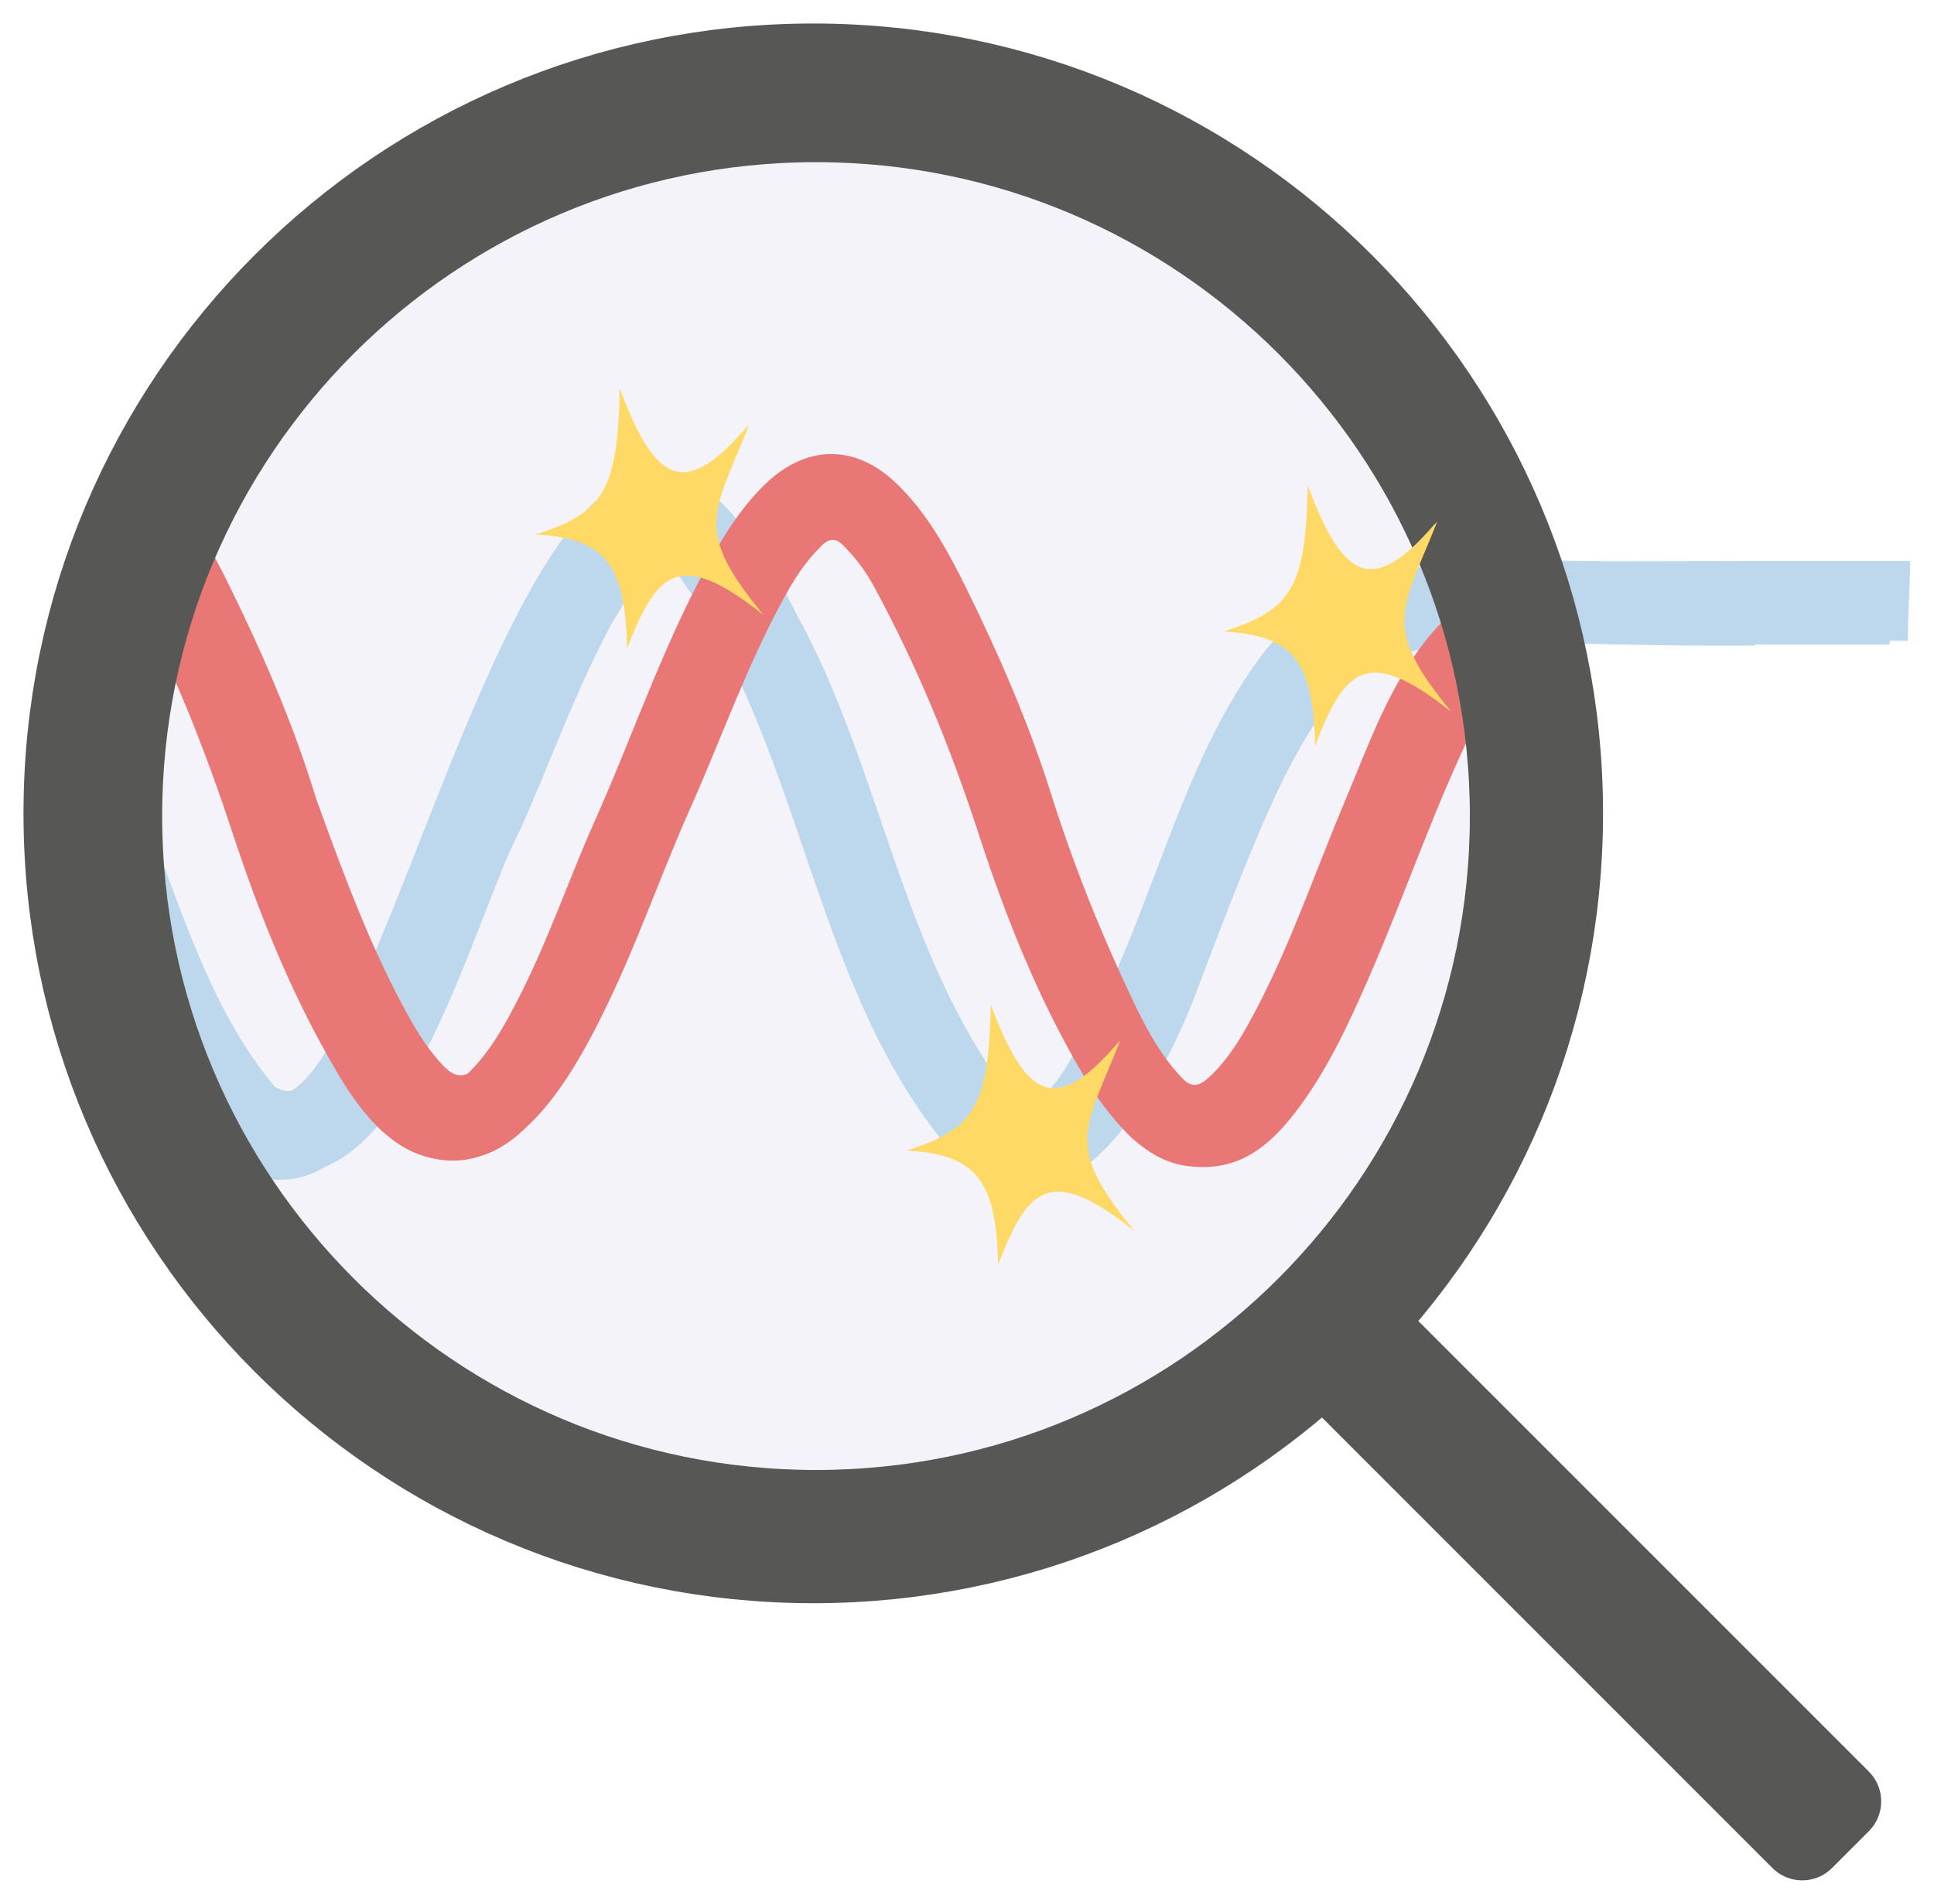 <svg width="1934" height="1904" xmlns="http://www.w3.org/2000/svg" xmlns:xlink="http://www.w3.org/1999/xlink" xml:space="preserve" overflow="hidden"><defs><filter id="fx0" x="-10%" y="-10%" width="120%" height="120%" filterUnits="userSpaceOnUse" primitiveUnits="userSpaceOnUse"><feComponentTransfer color-interpolation-filters="sRGB"><feFuncR type="discrete" tableValues="0 0"/><feFuncG type="discrete" tableValues="0 0"/><feFuncB type="discrete" tableValues="0 0"/><feFuncA type="linear" slope="0.4" intercept="0"/></feComponentTransfer><feGaussianBlur stdDeviation="7.639 7.639"/></filter><filter id="fx1" x="-10%" y="-10%" width="120%" height="120%" filterUnits="userSpaceOnUse" primitiveUnits="userSpaceOnUse"><feComponentTransfer color-interpolation-filters="sRGB"><feFuncR type="discrete" tableValues="0 0"/><feFuncG type="discrete" tableValues="0 0"/><feFuncB type="discrete" tableValues="0 0"/><feFuncA type="linear" slope="0.4" intercept="0"/></feComponentTransfer><feGaussianBlur stdDeviation="7.639 7.639"/></filter><filter id="fx2" x="-10%" y="-10%" width="120%" height="120%" filterUnits="userSpaceOnUse" primitiveUnits="userSpaceOnUse"><feComponentTransfer color-interpolation-filters="sRGB"><feFuncR type="discrete" tableValues="0 0"/><feFuncG type="discrete" tableValues="0 0"/><feFuncB type="discrete" tableValues="0 0"/><feFuncA type="linear" slope="0.4" intercept="0"/></feComponentTransfer><feGaussianBlur stdDeviation="7.639 7.639"/></filter><filter id="fx3" x="-10%" y="-10%" width="120%" height="120%" filterUnits="userSpaceOnUse" primitiveUnits="userSpaceOnUse"><feComponentTransfer color-interpolation-filters="sRGB"><feFuncR type="discrete" tableValues="0 0"/><feFuncG type="discrete" tableValues="0 0"/><feFuncB type="discrete" tableValues="0 0"/><feFuncA type="linear" slope="0.4" intercept="0"/></feComponentTransfer><feGaussianBlur stdDeviation="7.639 7.639"/></filter><filter id="fx4" x="-10%" y="-10%" width="120%" height="120%" filterUnits="userSpaceOnUse" primitiveUnits="userSpaceOnUse"><feComponentTransfer color-interpolation-filters="sRGB"><feFuncR type="discrete" tableValues="0 0"/><feFuncG type="discrete" tableValues="0 0"/><feFuncB type="discrete" tableValues="0 0"/><feFuncA type="linear" slope="0.4" intercept="0"/></feComponentTransfer><feGaussianBlur stdDeviation="7.639 7.639"/></filter><filter id="fx5" x="-10%" y="-10%" width="120%" height="120%" filterUnits="userSpaceOnUse" primitiveUnits="userSpaceOnUse"><feComponentTransfer color-interpolation-filters="sRGB"><feFuncR type="discrete" tableValues="0 0"/><feFuncG type="discrete" tableValues="0 0"/><feFuncB type="discrete" tableValues="0 0"/><feFuncA type="linear" slope="0.4" intercept="0"/></feComponentTransfer><feGaussianBlur stdDeviation="7.639 7.639"/></filter><filter id="fx6" x="-10%" y="-10%" width="120%" height="120%" filterUnits="userSpaceOnUse" primitiveUnits="userSpaceOnUse"><feComponentTransfer color-interpolation-filters="sRGB"><feFuncR type="discrete" tableValues="0 0"/><feFuncG type="discrete" tableValues="0 0"/><feFuncB type="discrete" tableValues="0 0"/><feFuncA type="linear" slope="0.4" intercept="0"/></feComponentTransfer><feGaussianBlur stdDeviation="7.639 7.639"/></filter><clipPath id="clip7"><rect x="1247" y="285" width="1934" height="1904"/></clipPath><clipPath id="clip8"><rect x="-7" y="-7" width="1519" height="1519"/></clipPath><clipPath id="clip9"><rect x="0" y="0" width="1504" height="1504"/></clipPath><clipPath id="clip10"><rect x="-7" y="-7" width="1916" height="777"/></clipPath><clipPath id="clip11"><rect x="0" y="0" width="1903" height="764"/></clipPath><clipPath id="clip12"><rect x="-7" y="-7" width="1472" height="774"/></clipPath><clipPath id="clip13"><rect x="0" y="0" width="1460" height="761"/></clipPath><clipPath id="clip14"><rect x="-7" y="-7" width="1920" height="1920"/></clipPath><clipPath id="clip15"><rect x="0" y="0" width="1905" height="1904"/></clipPath><clipPath id="clip16"><rect x="-7" y="-7" width="291" height="322"/></clipPath><clipPath id="clip17"><rect x="0" y="0" width="275" height="309"/></clipPath><clipPath id="clip18"><rect x="-7" y="-7" width="291" height="322"/></clipPath><clipPath id="clip19"><rect x="0" y="0" width="275" height="309"/></clipPath><clipPath id="clip20"><rect x="-7" y="-7" width="291" height="322"/></clipPath><clipPath id="clip21"><rect x="0" y="0" width="275" height="309"/></clipPath></defs><g clip-path="url(#clip7)" transform="translate(-1247 -285)"><g clip-path="url(#clip8)" filter="url(#fx0)" transform="translate(1312 349)"><g clip-path="url(#clip9)"><path d="M1480.28 752C1480.28 1154.22 1154.22 1480.28 752 1480.28 349.782 1480.28 23.72 1154.22 23.72 752 23.72 349.782 349.782 23.72 752 23.72 1154.22 23.72 1480.28 349.782 1480.28 752Z" fill="#F4F3FA" fill-rule="evenodd"/></g></g><path d="M2778 1101C2778 1495.33 2458.33 1815 2064 1815 1669.67 1815 1350 1495.33 1350 1101 1350 706.669 1669.67 387 2064 387 2458.33 387 2778 706.669 2778 1101Z" fill="#F4F3FA" fill-rule="evenodd"/><g clip-path="url(#clip10)" filter="url(#fx1)" transform="translate(1278 733)"><g clip-path="url(#clip11)"><path d="M1879.19 112.845C1780.28 112.845 1681.36 112.845 1582.45 113.196 1461.44 112.845 1316.92 96.716 1234.84 205.412 1152.06 318.315 1126.46 459.97 1060.52 582.341 1044.73 606.184 1011.76 688.933 977.386 650.012 867.949 506.604 847.956 316.912 760.968 160.18 510.525-345.08 359.698 723.996 229.566 643.701 166.429 568.315 137.317 471.19 102.241 381.078 93.121 349.521 55.239 385.636 33.842 386.688 24.723 389.844 21.566 393.701 25.424 403.519 68.918 507.656 99.785 625.819 182.214 707.166 348.474 825.679 426.343 482.411 480.71 380.026 512.279 309.198 537.884 235.917 575.416 167.543 587.341 151.064 612.596 90.755 637.149 113.546 774.998 289.563 776.401 542.369 926.877 711.022 1040.87 807.095 1126.81 641.247 1162.94 550.433 1323.59 124.065 1309.91 197.347 1739.24 193.841 1739.24 193.49 1739.24 193.14 1739.24 192.789 1785.19 192.789 1831.14 192.789 1876.74 192.789 1877.09 165.79 1878.84 139.142 1879.19 112.845Z" fill="#BDD7EC" fill-rule="evenodd"/></g></g><path d="M3139 851.122C3042.03 851.122 2945.05 851.122 2848.08 851.466 2729.44 851.122 2587.76 835.31 2507.29 941.874 2426.13 1052.56 2401.03 1191.44 2336.38 1311.41 2320.9 1334.79 2288.58 1415.91 2254.88 1377.76 2147.59 1237.16 2127.99 1051.19 2042.7 897.53 1797.17 402.176 1649.3 1450.29 1521.72 1371.57 1459.82 1297.66 1431.28 1202.44 1396.89 1114.1 1387.95 1083.16 1350.81 1118.56 1329.84 1119.6 1320.89 1122.69 1317.8 1126.47 1321.58 1136.1 1364.22 1238.19 1394.49 1354.04 1475.3 1433.79 1638.3 1549.98 1714.64 1213.44 1767.94 1113.06 1798.89 1043.63 1823.99 971.781 1860.79 904.748 1872.48 888.592 1897.24 829.466 1921.31 851.81 2056.46 1024.38 2057.83 1272.22 2205.36 1437.57 2317.12 1531.76 2401.37 1369.16 2436.79 1280.13 2594.29 862.123 2580.88 933.968 3001.79 930.53 3001.79 930.186 3001.79 929.843 3001.79 929.499 3046.84 929.499 3091.89 929.499 3136.59 929.499 3136.94 903.03 3138.66 876.904 3139 851.122Z" fill="#BDD7EC" fill-rule="evenodd"/><g clip-path="url(#clip12)" filter="url(#fx2)" transform="translate(1374 715)"><g clip-path="url(#clip13)"><path d="M1392.73 139.158C1362.94 154.248 1336.3 175.304 1313.16 203.378 1272.51 253.21 1251.83 313.57 1227.29 371.824 1197.85 441.658 1173.66 513.248 1138.61 580.626 1126 604.84 1112.68 629.054 1093.05 648.706 1077.63 664.147 1070.97 664.147 1055.55 648.355 1035.92 628.001 1021.9 603.436 1009.63 578.169 975.631 507.632 946.539 435.692 923.055 360.594 900.973 291.11 871.531 223.732 839.285 158.108 820.358 119.857 800.029 82.659 768.834 52.83 728.176 14.228 680.157 14.579 639.499 52.83 618.819 72.482 603.046 95.643 589.026 119.857 538.905 206.537 507.71 301.638 467.052 392.528 441.114 450.782 420.785 511.493 391.343 568.694 378.024 594.663 363.654 620.632 342.623 641.687 331.407 652.917 320.892 653.97 308.975 641.687 294.254 626.597 283.038 609.051 272.873 590.803 235.37 523.424 208.381 451.133 182.093 378.842 177.887 366.911 173.331 361.647 160.011 367.612 145.29 374.28 129.518 379.193 113.745 384.106 104.632 387.264 101.478 391.124 105.333 400.95 134.775 478.506 163.516 556.061 203.824 629.054 219.247 657.128 237.122 683.799 262.008 704.854 300.563 738.192 347.53 739.245 387.137 706.96 414.126 685.202 432.702 656.777 449.526 627.299 495.442 547.989 523.132 460.609 560.285 377.438 591.83 306.551 617.417 233.207 654.921 164.776 665.436 145.124 677.353 126.525 693.476 110.733 701.888 102.311 708.548 102.311 716.609 110.733 728.176 122.314 737.99 135.298 746.051 149.686 790.916 231.803 825.966 317.43 854.707 406.214 882.397 491.139 915.695 574.309 961.611 651.513 973.878 672.218 987.898 692.221 1005.77 708.714 1022.6 723.453 1040.47 734.332 1064.66 736.438 1111.63 741 1141.42 716.786 1167.36 683.448 1199.25 642.389 1220.98 595.364 1241.66 547.989 1278.82 463.065 1307.91 374.982 1349.27 291.812 1369.95 250.753 1398.34 220.223 1435.84 204.08 1424.97 181.621 1410.6 159.863 1392.73 139.158Z" fill="#E97776" fill-rule="evenodd"/><path d="M421.231 504.353C411.41 527.478 400.886 550.603 389.311 573.028 376.684 597.204 363.354 621.381 343.711 641.002 328.277 656.419 321.613 656.419 306.179 640.652 286.536 620.33 272.505 595.803 260.228 570.575 226.203 500.148 197.09 428.32 173.588 353.338 151.49 283.962 122.025 216.689 89.754 151.167 84.142 139.605 78.179 128.042 71.865 116.83 54.677 143.459 39.594 171.139 24.16 198.82 55.729 263.64 81.686 330.563 104.487 399.589 132.197 484.381 165.52 567.422 211.471 644.506 223.748 665.179 237.779 685.15 255.668 701.618 272.505 716.334 290.394 727.196 314.597 729.298 361.6 733.854 391.416 709.677 417.373 676.391 448.24 636.797 469.287 591.949 489.28 546.399 468.234 530.281 445.785 516.266 421.231 504.353Z" fill="#E97776" fill-rule="evenodd"/></g></g><path d="M2753.73 858.89C2724.53 873.685 2698.41 894.327 2675.73 921.851 2635.87 970.706 2615.59 1029.88 2591.54 1086.99 2562.68 1155.46 2538.97 1225.64 2504.6 1291.7 2492.23 1315.44 2479.17 1339.18 2459.93 1358.45 2444.81 1373.58 2438.28 1373.58 2423.16 1358.1 2403.92 1338.15 2390.17 1314.06 2378.15 1289.29 2344.81 1220.14 2316.29 1149.61 2293.27 1075.98 2271.62 1007.86 2242.76 941.806 2211.14 877.469 2192.59 839.968 2172.66 803.499 2142.07 774.255 2102.21 736.41 2055.13 736.754 2015.27 774.255 1995 793.521 1979.54 816.229 1965.79 839.968 1916.65 924.948 1886.07 1018.18 1846.21 1107.29 1820.78 1164.4 1800.85 1223.92 1771.98 1280 1758.93 1305.46 1744.84 1330.92 1724.22 1351.57 1713.22 1362.58 1702.91 1363.61 1691.23 1351.57 1676.8 1336.77 1665.8 1319.57 1655.84 1301.68 1619.07 1235.62 1592.61 1164.75 1566.84 1093.87 1562.71 1082.18 1558.25 1077.02 1545.19 1082.87 1530.76 1089.4 1515.29 1094.22 1499.83 1099.04 1490.89 1102.13 1487.8 1105.92 1491.58 1115.55 1520.45 1191.58 1548.62 1267.62 1588.14 1339.18 1603.26 1366.7 1620.79 1392.85 1645.18 1413.49 1682.98 1446.18 1729.03 1447.21 1767.86 1415.56 1794.32 1394.23 1812.53 1366.36 1829.03 1337.46 1874.04 1259.71 1901.19 1174.04 1937.61 1092.5 1968.54 1023 1993.62 951.095 2030.39 884.006 2040.7 864.739 2052.39 846.505 2068.19 831.023 2076.44 822.766 2082.97 822.766 2090.87 831.023 2102.21 842.376 2111.83 855.106 2119.74 869.212 2163.72 949.719 2198.08 1033.67 2226.26 1120.71 2253.41 1203.97 2286.05 1285.51 2331.07 1361.2 2343.1 1381.5 2356.84 1401.11 2374.37 1417.28 2390.86 1431.73 2408.39 1442.39 2432.1 1444.46 2478.14 1448.93 2507.35 1425.19 2532.78 1392.51 2564.05 1352.25 2585.35 1306.15 2605.63 1259.71 2642.05 1176.45 2670.58 1090.09 2711.12 1008.55 2731.4 968.297 2759.23 938.365 2796 922.539 2785.35 900.52 2771.26 879.189 2753.73 858.89Z" fill="#E97776" fill-rule="evenodd"/><path d="M1801.29 1216.92C1791.66 1239.6 1781.34 1262.27 1769.99 1284.25 1757.61 1307.96 1744.54 1331.66 1725.29 1350.89 1710.15 1366.01 1703.62 1366.01 1688.49 1350.55 1669.23 1330.63 1655.48 1306.58 1643.44 1281.85 1610.08 1212.8 1581.54 1142.38 1558.5 1068.87 1536.83 1000.86 1507.95 934.901 1476.31 870.664 1470.81 859.329 1464.96 847.992 1458.77 837 1441.92 863.107 1427.13 890.245 1412 917.382 1442.95 980.931 1468.4 1046.54 1490.75 1114.21 1517.92 1197.34 1550.59 1278.76 1595.64 1354.33 1607.67 1374.6 1621.43 1394.18 1638.97 1410.32 1655.48 1424.75 1673.01 1435.4 1696.74 1437.46 1742.82 1441.93 1772.05 1418.22 1797.5 1385.59 1827.77 1346.77 1848.4 1302.8 1868 1258.15 1847.37 1242.34 1825.36 1228.6 1801.29 1216.92Z" fill="#E97776" fill-rule="evenodd"/><g clip-path="url(#clip14)" filter="url(#fx3)" transform="translate(1247 285)"><g clip-path="url(#clip15)"><path d="M1772.43 1867.84 1270.35 1365.76C1253.87 1349.28 1253.87 1322.63 1270.35 1306.16L1307.17 1269.34C1323.64 1252.86 1350.29 1252.86 1366.77 1269.34L1868.85 1771.42C1885.33 1787.9 1885.33 1814.55 1868.85 1831.03L1832.04 1867.84C1815.56 1884.32 1788.91 1884.32 1772.43 1867.84Z" fill="#575756" fill-rule="evenodd"/><path d="M1541.55 813.282C1541.55 1215.5 1215.49 1541.56 813.272 1541.56 411.054 1541.56 84.992 1215.5 84.992 813.282 84.992 411.064 411.054 85.002 813.272 85.002 1215.49 85.002 1541.55 411.064 1541.55 813.282Z" stroke="#575756" stroke-width="123" stroke-miterlimit="8" fill="none" fill-rule="evenodd"/></g></g><path d="M3003.35 2134.88 2511.12 1642.65C2494.96 1626.49 2494.96 1600.37 2511.12 1584.21L2547.21 1548.12C2563.37 1531.96 2589.49 1531.96 2605.65 1548.12L3097.88 2040.35C3114.04 2056.51 3114.04 2082.63 3097.88 2098.79L3061.79 2134.88C3045.63 2151.04 3019.51 2151.04 3003.35 2134.88Z" fill="#575756" fill-rule="evenodd"/><path d="M2777 1101C2777 1495.33 2457.33 1815 2063 1815 1668.67 1815 1349 1495.33 1349 1101 1349 706.669 1668.67 387 2063 387 2457.33 387 2777 706.669 2777 1101Z" stroke="#575756" stroke-width="120.312" stroke-miterlimit="8" fill="none" fill-rule="evenodd"/><g clip-path="url(#clip16)" filter="url(#fx4)" transform="translate(1759 649)"><g clip-path="url(#clip17)"><path d="M107.755 24.45C105.656 126.67 91.658 148.724 23.77 170.428 93.758 174.279 113.354 200.884 115.104 284.55 144.499 208.935 165.845 183.031 251.23 250.593 180.542 164.827 201.889 149.774 237.232 60.507 173.194 135.421 143.799 120.719 107.755 24.45L107.755 24.45Z" fill="#FFD966" fill-rule="evenodd"/></g></g><path d="M1867.34 676C1865.28 776.215 1851.56 797.837 1785 819.116 1853.62 822.891 1872.83 848.975 1874.54 931 1903.36 856.868 1924.29 831.471 2008 897.709 1938.7 813.625 1959.63 798.867 1994.28 711.35 1931.49 784.795 1902.68 770.381 1867.34 676L1867.34 676Z" fill="#FFD966" fill-rule="evenodd"/><g clip-path="url(#clip18)" filter="url(#fx5)" transform="translate(2130 1265)"><g clip-path="url(#clip19)"><path d="M107.755 24.45C105.656 126.67 91.658 148.724 23.77 170.428 93.758 174.279 113.354 200.884 115.104 284.55 144.499 208.936 165.845 183.031 251.23 250.594 180.543 164.827 201.889 149.774 237.233 60.507 173.194 135.422 143.799 120.719 107.755 24.45L107.755 24.45Z" fill="#FFD966" fill-rule="evenodd"/></g></g><path d="M2238.34 1292C2236.28 1392.22 2222.56 1413.84 2156 1435.12 2224.62 1438.89 2243.83 1464.97 2245.54 1547 2274.36 1472.87 2295.29 1447.47 2379 1513.71 2309.7 1429.62 2330.63 1414.87 2365.28 1327.35 2302.49 1400.8 2273.68 1386.38 2238.34 1292L2238.34 1292Z" fill="#FFD966" fill-rule="evenodd"/><g clip-path="url(#clip20)" filter="url(#fx6)" transform="translate(2447 746)"><g clip-path="url(#clip21)"><path d="M107.755 24.45C105.656 126.67 91.658 148.724 23.77 170.428 93.758 174.279 113.354 200.884 115.104 284.551 144.499 208.936 165.845 183.031 251.23 250.594 180.543 164.827 201.889 149.774 237.233 60.507 173.194 135.422 143.799 120.719 107.755 24.45L107.755 24.45Z" fill="#FFD966" fill-rule="evenodd"/></g></g><path d="M2555.34 773C2553.28 873.216 2539.56 894.838 2473 916.116 2541.62 919.891 2560.83 945.975 2562.54 1028 2591.36 953.869 2612.29 928.471 2696 994.71 2626.7 910.625 2647.63 895.867 2682.28 808.35 2619.49 881.796 2590.68 867.381 2555.34 773L2555.34 773Z" fill="#FFD966" fill-rule="evenodd"/></g></svg>